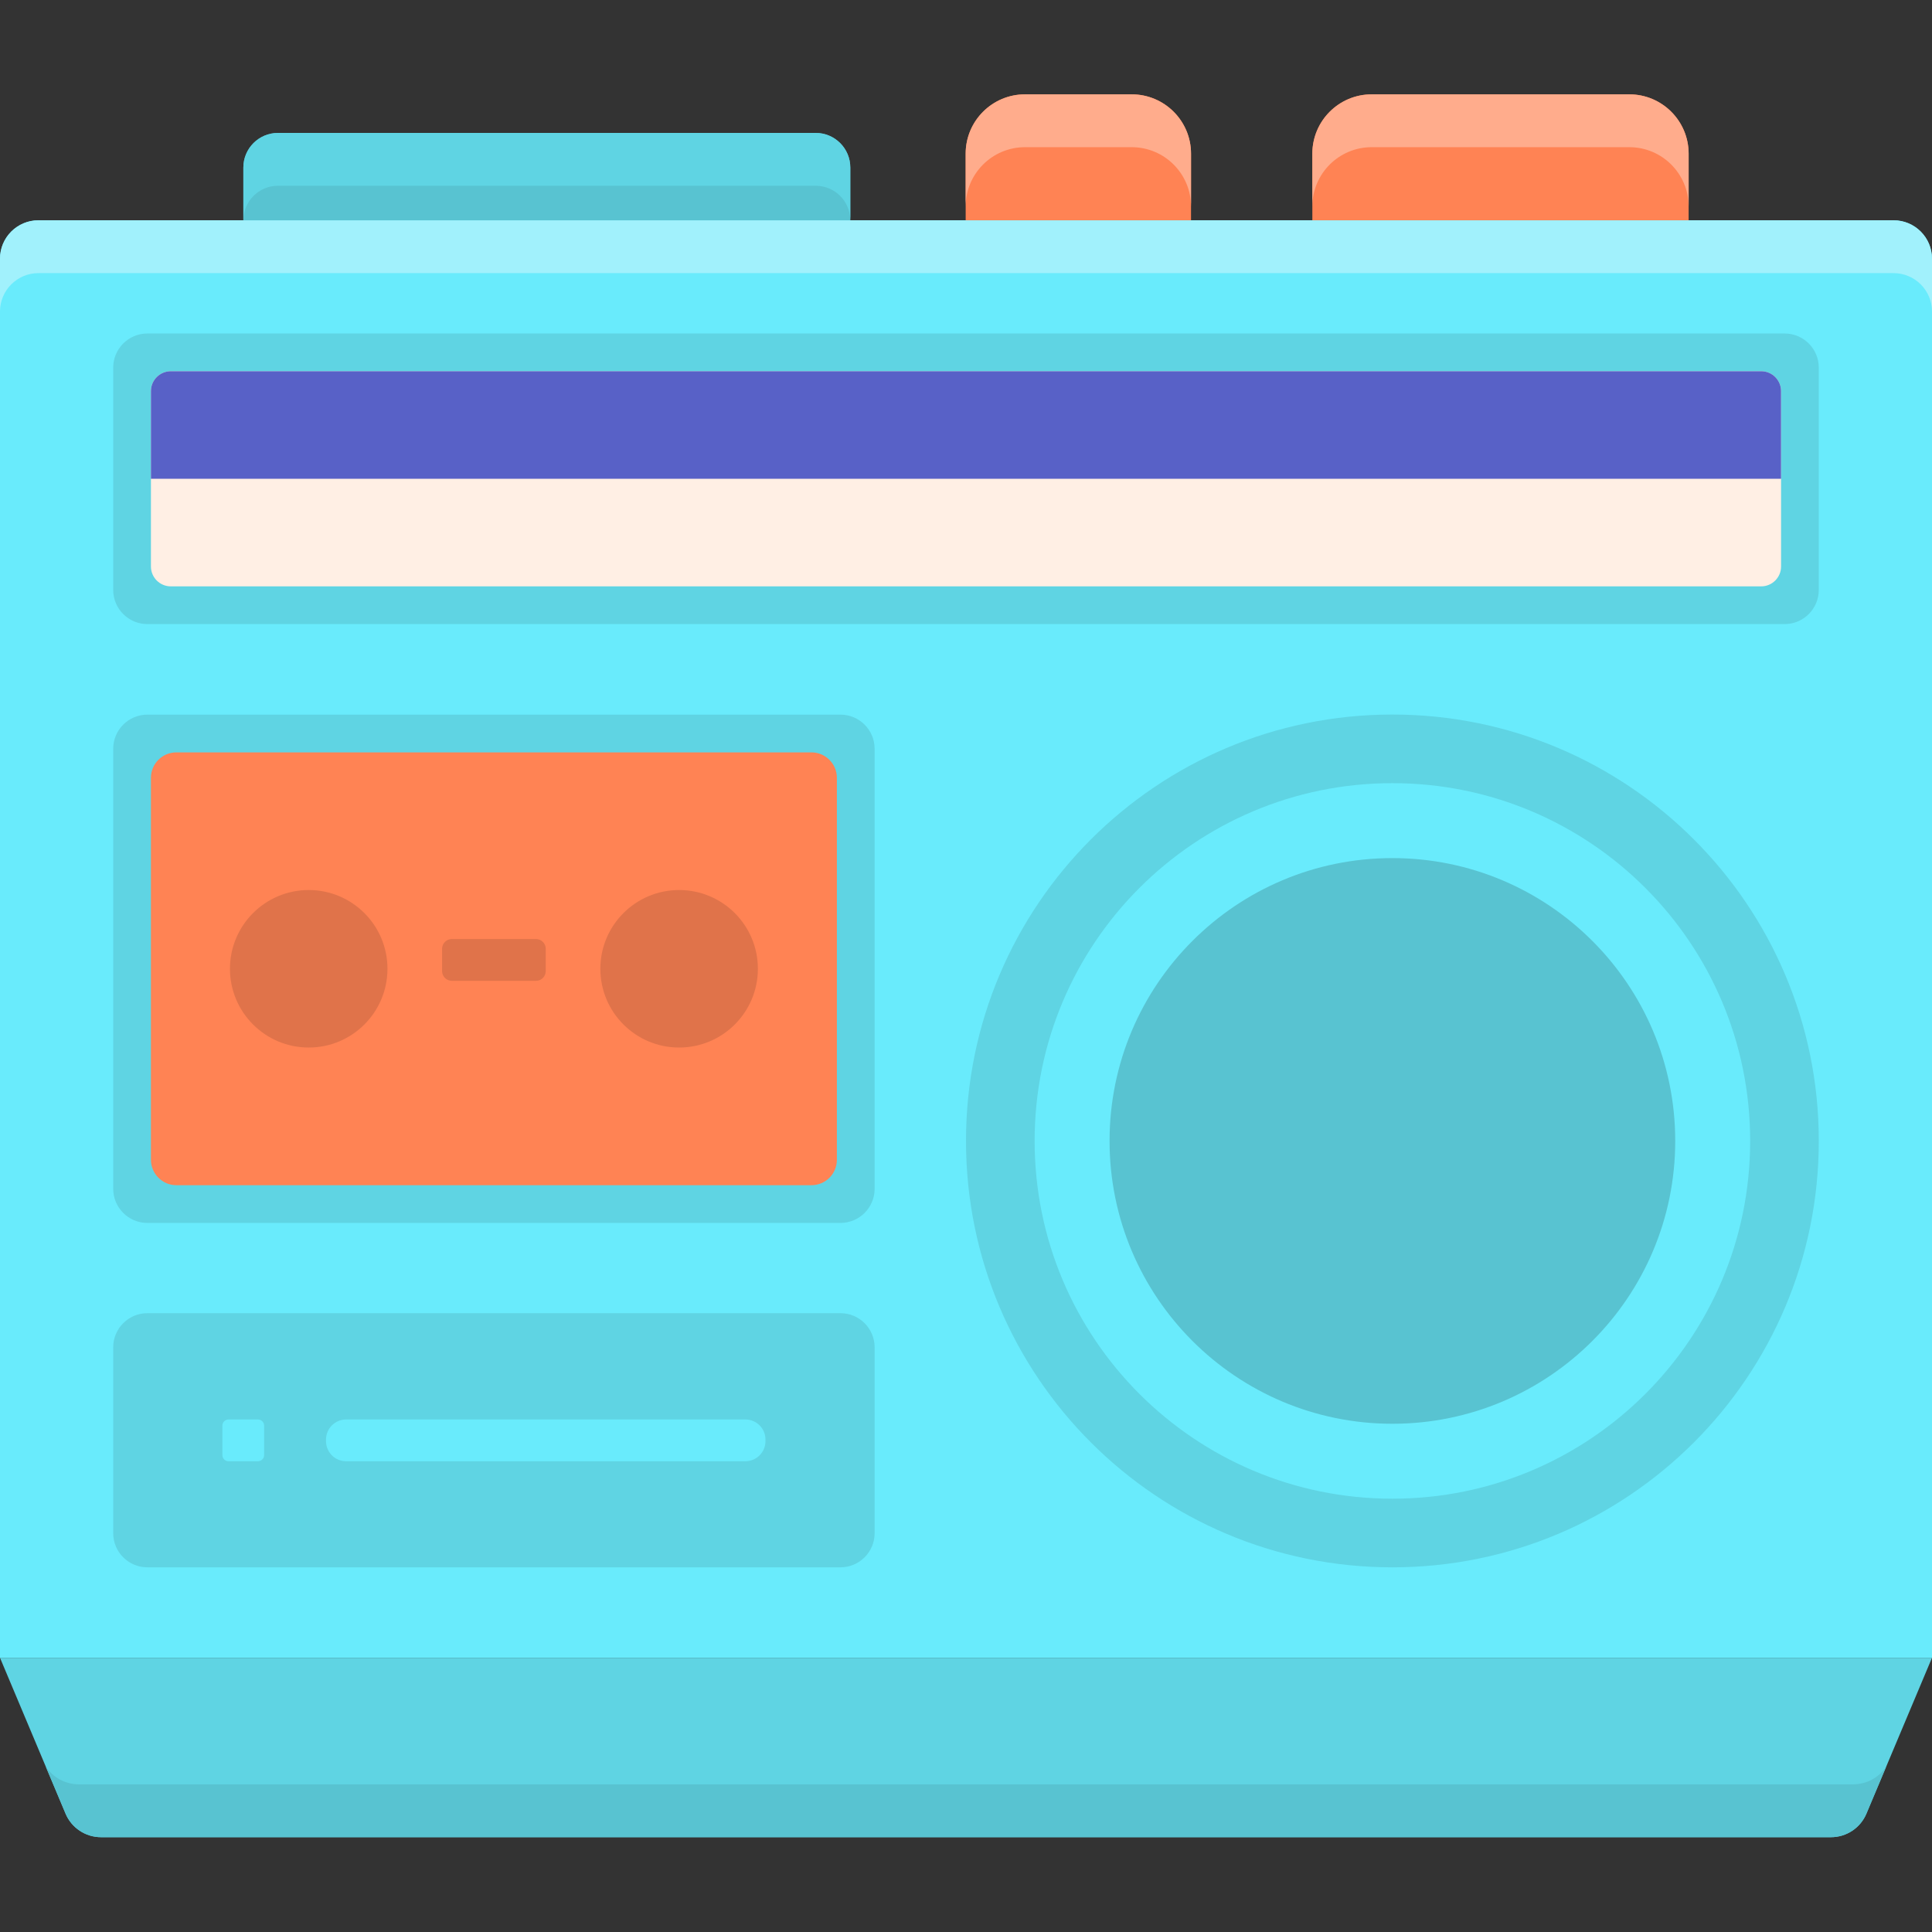 <svg height="512pt" viewBox="0 -25 512.002 512" width="512pt" xmlns="http://www.w3.org/2000/svg"><rect x="0" y="-25" width="512.002" height="512" fill="#333333" stroke="none"/><path d="m512 414.332h-512v-370.766c0-5.629 4.562-10.188 10.188-10.188h491.625c5.629 0 10.191 4.559 10.191 10.188v370.766zm0 0" fill="#69ebfc"/><path d="m501.812 33.379h-491.625c-5.625 0-10.188 4.559-10.188 10.188v14c0-5.629 4.562-10.188 10.188-10.188h491.625c5.625 0 10.188 4.559 10.188 10.188v-14c0-5.629-4.562-10.188-10.188-10.188zm0 0" fill="#a1f1fc"/><path d="m30 290.031v-116.59c0-5 4.055-9.055 9.055-9.055h183.672c5.004 0 9.059 4.055 9.059 9.055v116.59c0 5.004-4.055 9.059-9.059 9.059h-183.672c-5 0-9.055-4.055-9.055-9.059zm0 0" fill="#5fd4e3"/><path d="m46.73 289.09c-3.699 0-6.73-3.031-6.73-6.734v-101.238c0-3.719 3.016-6.73 6.73-6.73h168.324c3.703 0 6.73 3.031 6.73 6.73v101.242c0 3.719-3.012 6.73-6.73 6.73zm0 0" fill="#ff8354"/><path d="m30 381.301v-49.238c0-5 4.055-9.055 9.055-9.055h183.672c5.004 0 9.059 4.055 9.059 9.055v49.238c0 5.004-4.055 9.055-9.059 9.055h-183.672c-5 .004-9.055-4.051-9.055-9.055zm0 0" fill="#5fd4e3"/><path d="m30 131.332v-58.898c0-5.004 4.055-9.055 9.055-9.055h433.887c5.004 0 9.055 4.051 9.055 9.055v58.895c0 5.004-4.051 9.059-9.055 9.059h-433.887c-5 0-9.055-4.055-9.055-9.055zm0 0" fill="#5fd4e3"/><path d="m40 125.125v-46.484c0-2.906 2.355-5.262 5.266-5.262h421.473c2.906 0 5.266 2.355 5.266 5.262v46.484c0 2.906-2.359 5.266-5.266 5.266h-421.473c-2.91-.004-5.266-2.359-5.266-5.266zm0 0" fill="#ffefe4"/><path d="m17.375 455.637-17.375-41.305h512l-17.375 41.305c-1.59 3.781-5.289 6.238-9.391 6.238h-458.469c-4.102-.004-7.801-2.461-9.391-6.238zm0 0" fill="#5fd4e3"/><path d="m491.074 447.871h-470.148c-3.609 0-6.902-1.816-8.801-4.715l5.25 12.48c1.59 3.781 5.289 6.238 9.391 6.238h458.465c4.102 0 7.801-2.457 9.391-6.238l5.25-12.48c-1.895 2.898-5.188 4.715-8.797 4.715zm0 0" fill="#58c3d1"/><path d="m482 277.359c0 62.406-50.594 113-113 113s-113-50.594-113-113c0-62.41 50.594-113 113-113s113 50.59 113 113zm0 0" fill="#5fd4e3"/><path d="m463.812 277.359c0 52.363-42.449 94.812-94.812 94.812s-94.812-42.449-94.812-94.812 42.449-94.812 94.812-94.812 94.812 42.449 94.812 94.812zm0 0" fill="#69ebfc"/><path d="m443.953 277.359c0 41.395-33.559 74.953-74.953 74.953s-74.953-33.559-74.953-74.953 33.559-74.953 74.953-74.953 74.953 33.559 74.953 74.953zm0 0" fill="#58c3d1"/><g fill="#e0734a"><path d="m102.684 231.738c0 11.527-9.344 20.871-20.871 20.871s-20.871-9.344-20.871-20.871c0-11.527 9.344-20.871 20.871-20.871s20.871 9.344 20.871 20.871zm0 0"/><path d="m200.848 231.738c0 11.527-9.348 20.871-20.875 20.871s-20.871-9.344-20.871-20.871c0-11.527 9.344-20.871 20.871-20.871s20.875 9.344 20.875 20.871zm0 0"/><path d="m142.043 234.926h-22.301c-1.43 0-2.586-1.156-2.586-2.586v-5.898c0-1.43 1.156-2.59 2.586-2.59h22.297c1.43 0 2.59 1.16 2.59 2.59v5.898c0 1.43-1.16 2.586-2.586 2.586zm0 0"/></g><path d="m197.531 362.246h-105.805c-2.941 0-5.328-2.387-5.328-5.328v-.414c0-2.941 2.387-5.328 5.328-5.328h105.805c2.941 0 5.328 2.387 5.328 5.328v.414c0 2.941-2.387 5.328-5.328 5.328zm0 0" fill="#69ebfc"/><path d="m68.359 362.246h-7.789c-.91 0-1.641-.734-1.641-1.641v-7.789c0-.906.734-1.641 1.641-1.641h7.789c.906 0 1.641.734 1.641 1.641v7.789c0 .906-.734 1.641-1.641 1.641zm0 0" fill="#69ebfc"/><path d="m472 101.883v-23.242c0-2.906-2.355-5.262-5.266-5.262h-421.469c-2.906 0-5.266 2.355-5.266 5.262v23.242zm0 0" fill="#5861c7"/><path d="m447.508 33.379h-99.723v-17.652c0-8.684 7.039-15.727 15.727-15.727h68.27c8.684 0 15.727 7.039 15.727 15.727zm0 0" fill="#ff8354"/><path d="m315.637 33.379h-59.723v-17.652c0-8.684 7.039-15.727 15.727-15.727h28.27c8.688 0 15.727 7.039 15.727 15.727zm0 0" fill="#ff8354"/><path d="m431.781.004h-68.27c-8.688 0-15.727 7.039-15.727 15.727v14c0-8.684 7.039-15.727 15.727-15.727h68.27c8.684 0 15.727 7.039 15.727 15.727v-14c0-8.688-7.043-15.727-15.727-15.727zm0 0" fill="#ffac8c"/><path d="m299.91.004h-28.273c-8.684 0-15.727 7.039-15.727 15.727v14c0-8.684 7.043-15.727 15.727-15.727h28.273c8.684 0 15.727 7.039 15.727 15.727v-14c0-8.688-7.043-15.727-15.727-15.727zm0 0" fill="#ffac8c"/><path d="m216.164 10.227h-142.492c-5.07 0-9.18 4.105-9.18 9.176v13.977h160.848v-13.977c0-5.07-4.109-9.176-9.176-9.176zm0 0" fill="#58c3d1"/><path d="m216.164 10.227h-142.492c-5.07 0-9.18 4.105-9.18 9.176v13.977h.004c.016-5.059 4.113-9.152 9.176-9.152h142.492c5.059 0 9.16 4.094 9.176 9.152v-13.977c0-5.07-4.109-9.176-9.176-9.176zm0 0" fill="#5fd4e3"/></svg>